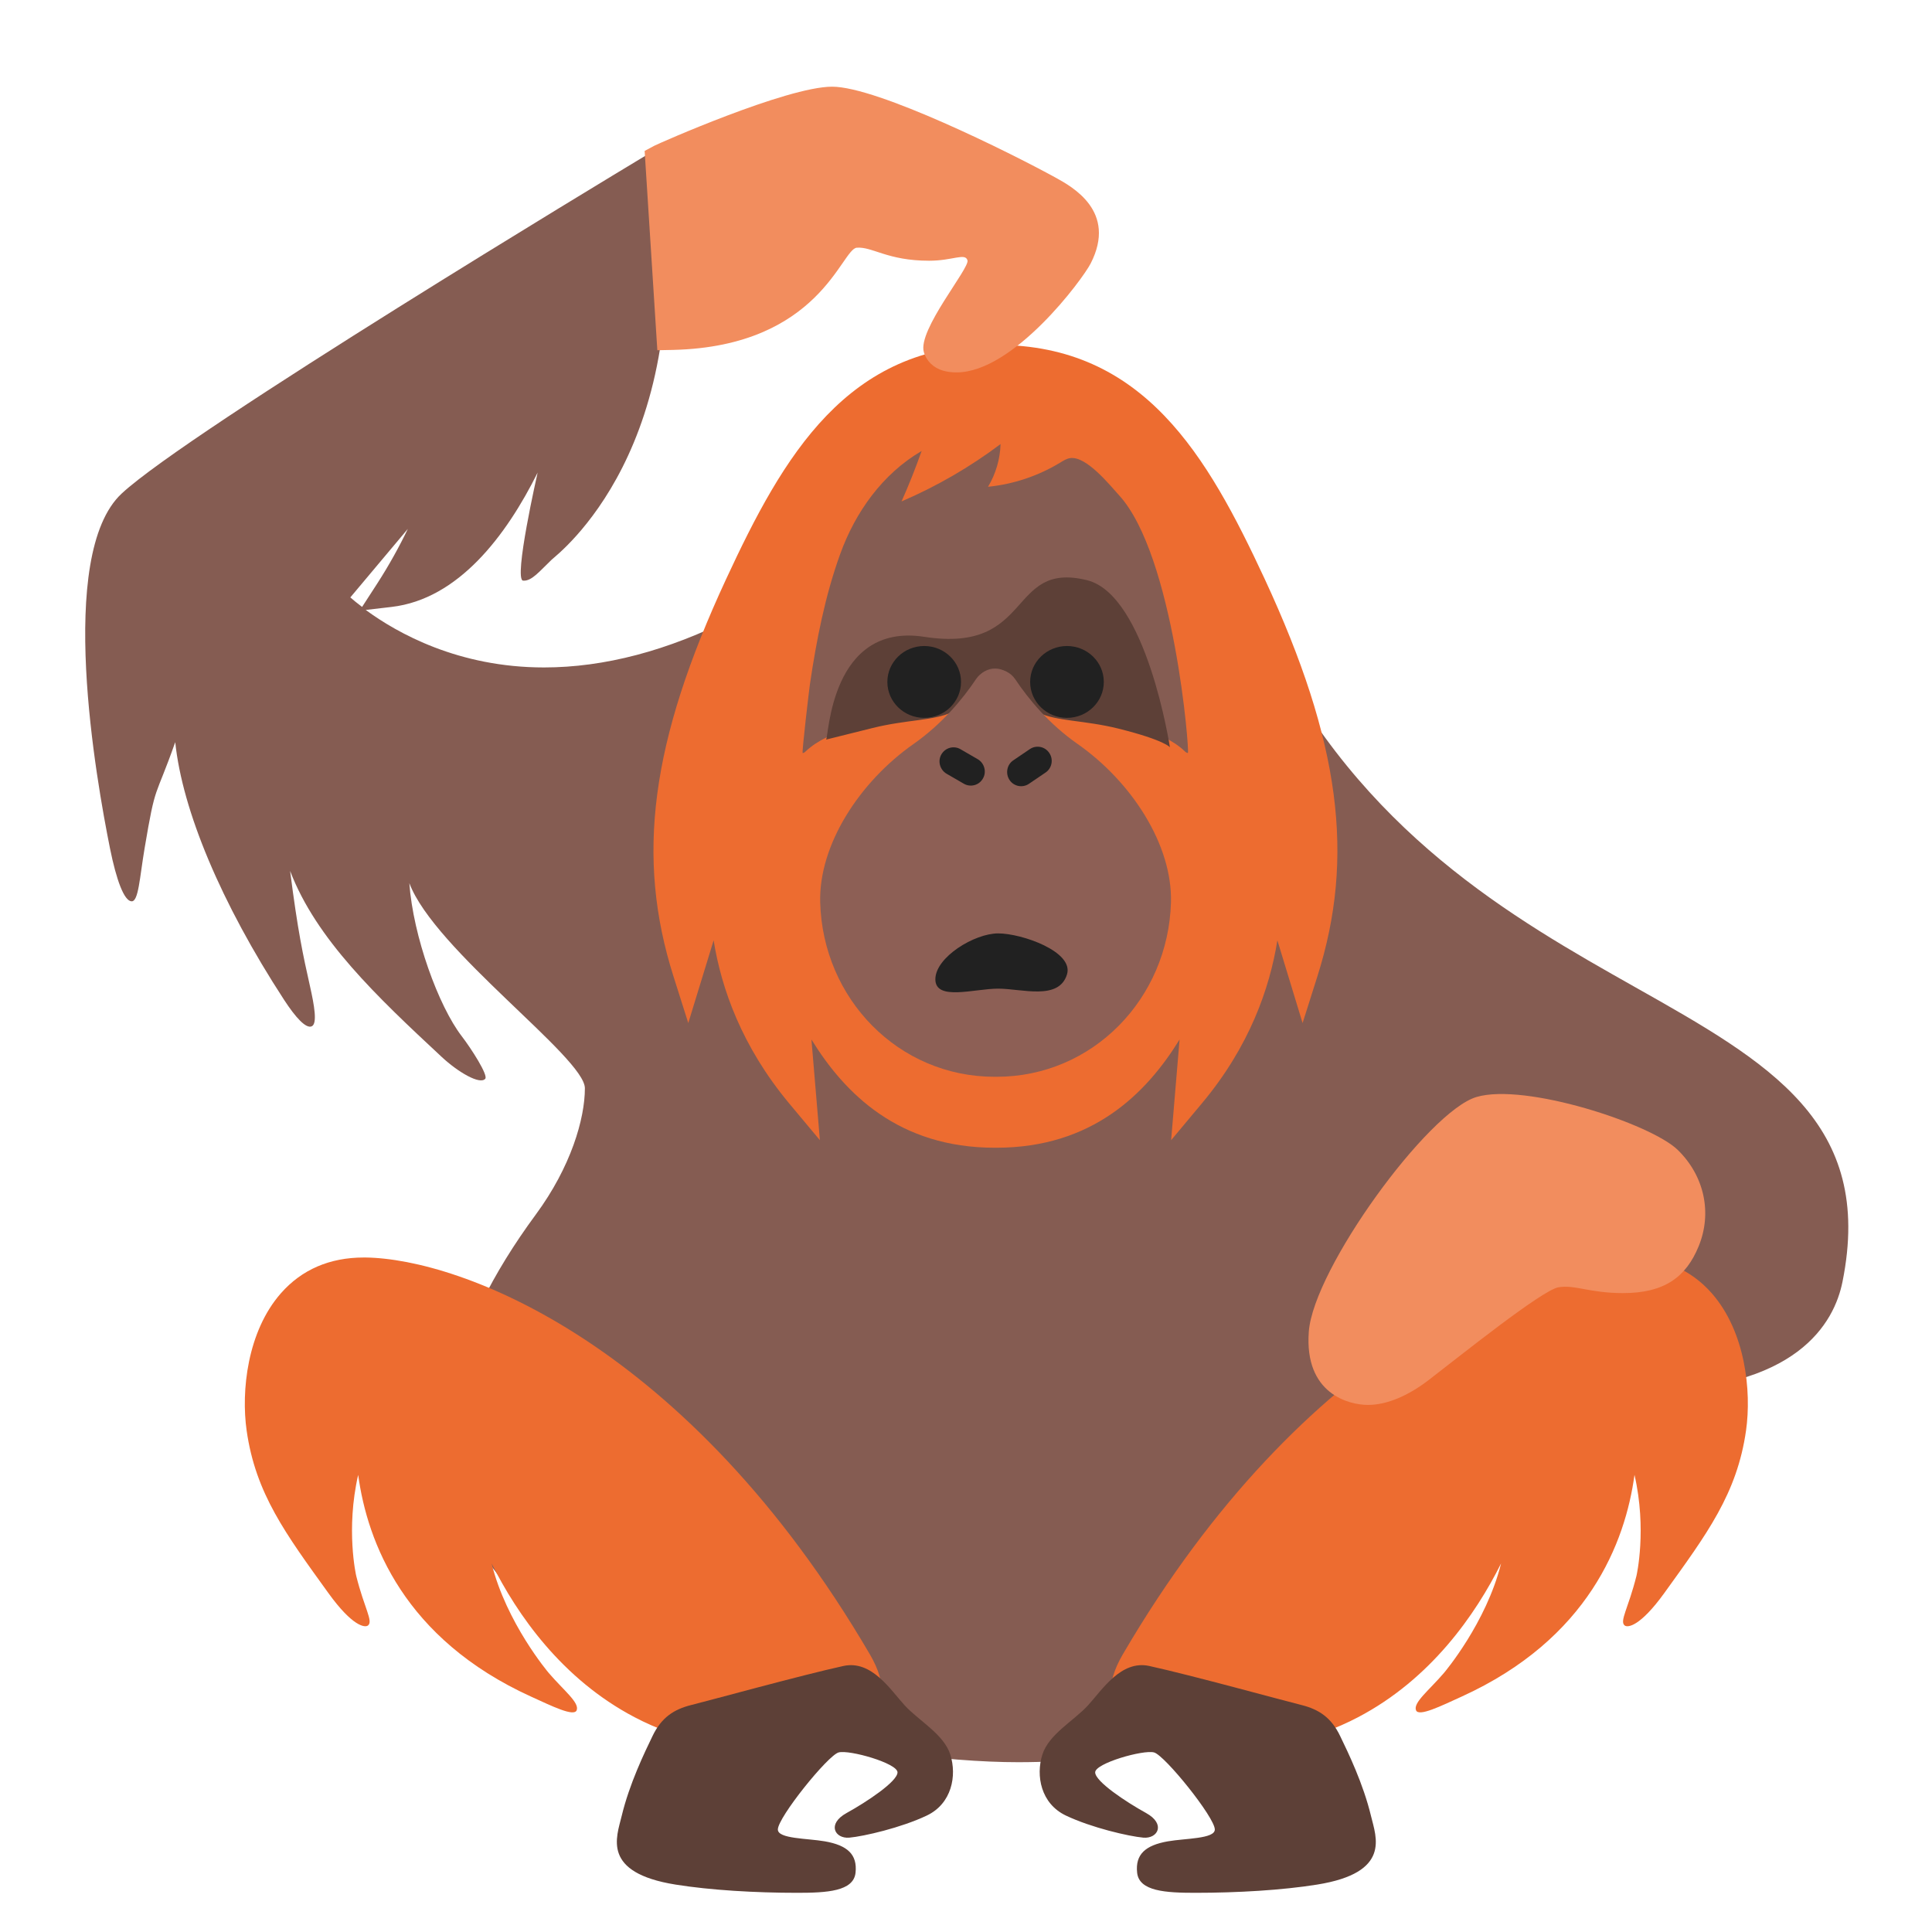<?xml version="1.0" encoding="UTF-8" standalone="no"?>
<svg
   enable-background="new 0 0 128 128"
   viewBox="0 0 128 128"
   version="1.1"
   id="svg15600"
   sodipodi:docname="emoji_u1f9a7.svg"
   inkscape:version="1.2.2 (732a01da63, 2022-12-09)"
   xml:space="preserve"
   xmlns:inkscape="http://www.inkscape.org/namespaces/inkscape"
   xmlns:sodipodi="http://sodipodi.sourceforge.net/DTD/sodipodi-0.dtd"
   xmlns="http://www.w3.org/2000/svg"
   xmlns:svg="http://www.w3.org/2000/svg"><defs
     id="defs15604" /><sodipodi:namedview
     id="namedview15602"
     pagecolor="#ffffff"
     bordercolor="#000000"
     borderopacity="0.25"
     inkscape:showpageshadow="2"
     inkscape:pageopacity="0.0"
     inkscape:pagecheckerboard="0"
     inkscape:deskcolor="#d1d1d1"
     showgrid="false"
     inkscape:zoom="2.9996795"
     inkscape:cx="48.005128"
     inkscape:cy="72.341061"
     inkscape:window-width="1366"
     inkscape:window-height="697"
     inkscape:window-x="-8"
     inkscape:window-y="-8"
     inkscape:window-maximized="1"
     inkscape:current-layer="svg15600" /><linearGradient
     id="b"
     x1="63.696"
     x2="63.885"
     y1="115.66"
     y2="11.887"
     gradientUnits="userSpaceOnUse"><stop
       stop-color="#BF360C"
       offset="0"
       id="stop15530" /><stop
       stop-color="#E64A19"
       offset=".505"
       id="stop15532" /><stop
       stop-color="#FF7043"
       offset="1"
       id="stop15534" /></linearGradient><linearGradient
     id="a"
     x1="65.962"
     x2="65.962"
     y1="23.278"
     y2="63.348"
     gradientUnits="userSpaceOnUse"><stop
       stop-color="#E64A19"
       offset="0"
       id="stop15559" /><stop
       stop-color="#FF7043"
       offset="1"
       id="stop15561" /></linearGradient><g
     id="g20173"><path
       d="m 67.46,116.75 c -4.71,0 -12.35,-0.87 -19.67,-3.31 -5.81,-1.94 -13.42,-5.58 -16.61,-11.9 -3.03,-5.99 -1.57,-13.08 4.33,-21.09 2.31,-3.14 3.24,-6.322 3.24,-8.35 0,-2.028 -9.97,-9.16 -11.63,-13.59 0.25,3.52 1.934,8.143 3.47,10.14 0.655,0.852 1.758,2.583 1.56,2.82 -0.348,0.416 -1.806,-0.44 -2.88,-1.44 -4.314,-4.017 -8.32,-7.8 -10.05,-12.33 0.51,3.99 0.85,5.557 1.32,7.65 0.281,1.25 0.499,2.474 0.111,2.646 -0.378,0.167 -1.061,-0.573 -1.831,-1.756 -4.193,-6.439 -6.74,-12.56 -7.21,-17.07 -1.37,3.89 -1.279,2.571 -2.03,7.03 C 9.251,58.153 9.179,59.74 8.715,59.715 8.228,59.688 7.715,58.335 7.285,56.195 6.399,51.785 3.7,36.76 8.06,32.7 c 4.45,-4.15 32.94,-21.32 34.15,-22.05 l 1.29,-0.78 0.21,1.5 c 2.59,18.3 -6.788,25.356 -7.15,25.7 -0.808,0.768 -1.327,1.441 -1.9,1.4 -0.662,-0.048 0.96,-7.16 0.96,-7.16 -2.08,4.18 -5.25,8.38 -9.67,8.9 l -1.72,0.2 c 2.1,1.54 6.14,3.81 11.81,3.81 4,0 8.22,-1.11 12.55,-3.31 l 1.97,-1 -0.56,2.12 c -1.05,4.1 -0.84,9.89 -0.37,15.8 6.97,-12.28 12.55,-18.03 17.48,-18.03 7.27,0 10.46,4.61 14.17,11.88 l 0.96,-12.58 1.62,3.26 c 6.35,12.82 16.39,18.48 24.47,23.04 8.87,5 15.87,8.96 13.74,19.52 -0.54,2.7 -2.99,7.23 -13.26,7.23 -1.81,0 -3.8,-0.14 -5.92,-0.43 -2.08,-0.28 -4.06,-0.72 -5.91,-1.32 0.21,1.69 0.31,3.34 0.3,4.92 -0.07,15.82 -16.1,21.43 -29.82,21.43 z M 23.21,39.58 c 0.21,0.18 0.47,0.4 0.78,0.63 l 1.01,-1.56 c 0.78,-1.21 1.48,-2.48 2.02,-3.61 z"
       fill="url(#b)"
       id="path15537"
       style="fill:#855c52;fill-opacity:1"
       sodipodi:nodetypes="sccczcssscssscsssccccsscccsccccscccccscccsccccc" /><path
       d="M 46.21,18.5"
       fill="#b39ddb"
       id="path15541" /><path
       d="m 51.94,116.183 c -3.27,0 -7.06,-0.92 -9.89,-2.41 -4.83,-2.53 -7.79,-6.81 -9.48,-10.19 0.98,3.94 3.748,7.211 3.79,7.26 0.983,1.147 2.046,1.962 1.845,2.468 -0.178,0.446 -1.648,-0.281 -3.025,-0.908 -8.402,-3.825 -10.84,-10.21 -11.45,-14.69 -0.83,3.62 -0.14,6.65 -0.13,6.69 0.541,2.164 1.139,3.007 0.78,3.29 -0.195,0.154 -1.018,0.079 -2.627,-2.153 -2.815,-3.906 -4.82,-6.582 -5.413,-10.767 -0.37,-2.607 0.04,-6.55 2.27,-9.09 1.38,-1.57 3.23,-2.37 5.49,-2.37 h 0.12 c 6.28,0.08 21.35,5.67 33.41,26.29 1.19,2.03 0.88,3.42 0.41,4.23 -0.84,1.52 -3.02,2.35 -6.1,2.35 z"
       fill="#FF7043"
       id="path15543"
       style="fill:#ed6c30"
       sodipodi:nodetypes="sccssscsssscscccs" /><path
       id="path15547"
       d="m 45.794,112.962 c -1.144,0.285 -1.971,0.826 -2.558,2.045 -0.542,1.124 -1.532,3.16 -2.05,5.312 -0.336,1.394 -1.347,3.752 3.573,4.54 2.32,0.372 5.281,0.545 8.071,0.545 1.95,0 3.72,-0.098 3.852,-1.331 0.13,-1.217 -0.546,-1.817 -2.031,-2.079 -1.152,-0.203 -3.108,-0.161 -3.116,-0.781 -0.011,-0.791 3.313,-4.919 4.027,-5.11 0.713,-0.191 3.9,0.716 3.9,1.32 0,0.604 -2.037,1.957 -3.37,2.692 -1.333,0.734 -0.771,1.718 0.18,1.634 0.95,-0.085 3.43,-0.655 5.13,-1.464 1.66,-0.79 2,-2.641 1.561,-4.031 -0.43,-1.36 -2.083,-2.241 -3.025,-3.269 -0.928,-1.012 -2.183,-3.02 -4.06,-2.61 -2.699,0.589 -8.89,2.291 -10.082,2.587 z"
       style="fill:#5d4037;fill-opacity:1"
       sodipodi:nodetypes="sssssssszzzssssss" /><path
       d="m 65.9,76.04 c -6.35,0 -9.93,-3.58 -12.14,-7.17 l 0.56,6.67 -2.03,-2.43 c -3.15,-3.78 -4.5,-7.63 -5.01,-10.81 l -1.68,5.48 -0.97,-3.06 c -2.53,-7.95 -1.52,-15.59 3.48,-26.36 3.79,-8.17 8.01,-15.51 17.78,-15.51 h 0.12 c 9.77,0 13.98,7.34 17.78,15.51 5,10.77 6.01,18.41 3.48,26.36 l -0.97,3.06 -1.67,-5.48 c -0.51,3.18 -1.85,7.04 -5.01,10.81 l -2.03,2.43 0.56,-6.67 c -2.21,3.59 -5.79,7.17 -12.14,7.17 z"
       fill="url(#a)"
       id="path15564"
       style="fill:#ed6c30;fill-opacity:1" /><path
       d="m 74.13,32.8 c -0.62,-0.68 -2.15,-2.59 -3.22,-2.45 -0.24,0.03 -0.46,0.17 -0.67,0.3 -1.45,0.88 -3.09,1.43 -4.78,1.6 0.51,-0.85 0.8,-1.83 0.83,-2.83 -2.02,1.52 -4.23,2.8 -6.56,3.8 0.49,-1.1 0.93,-2.21 1.33,-3.34 -2.59,1.51 -4.4,4.06 -5.4,6.84 -1,2.77 -1.57,5.7 -2,8.61 -0.04,0.25 -0.55,4.56 -0.48,4.56 0.09,0 0.16,-0.07 0.22,-0.13 0.77,-0.72 1.82,-1.16 2.87,-1.5 2.67,-0.87 5.51,-1.28 8.34,-1.57 0.04,0 0.09,-0.01 0.13,-0.01 0.4,-0.04 0.8,-0.08 1.2,-0.11 0.4,0.03 0.8,0.07 1.2,0.11 0.04,0 0.09,0.01 0.13,0.01 2.83,0.29 5.67,0.7 8.34,1.57 1.05,0.34 2.1,0.77 2.87,1.5 0.06,0.06 0.13,0.12 0.22,0.13 0.13,0 -0.91,-13.11 -4.57,-17.09 z"
       fill="#BDAAD1"
       id="path15568"
       style="fill:#855c52;fill-opacity:1" /><path
       d="M 76.99,49.28"
       fill="none"
       opacity="0.2"
       stroke="#212121"
       stroke-miterlimit="10"
       id="path15572" /><path
       d="m 72.02,38.44 c -5.3,-1.31 -3.5,4.88 -10.79,3.75 -6.21,-0.96 -6.32,6.67 -6.5,6.81 l 3.09,-0.77 c 2.25,-0.56 4.09,-0.48 5.25,-1.05 0.85,-0.42 1.09,-1.25 1.52,-2.02 0.68,-1.21 2.06,-1.13 2.73,0.04 0.44,0.77 0.67,1.6 1.52,2.02 1.15,0.57 3,0.49 5.25,1.05 3.09,0.77 3.42,1.24 3.42,1.24 0,0 -1.54,-10.09 -5.49,-11.07 z"
       fill="#927DB2"
       id="path15574"
       style="fill:#5d4037" /><path
       d="m 71.38,49.28 c -1.9,-1.33 -3.25,-2.98 -4.12,-4.28 -0.31,-0.46 -0.81,-0.67 -1.3,-0.65 -0.49,-0.03 -0.99,0.19 -1.3,0.65 -0.87,1.3 -2.23,2.95 -4.12,4.28 -3.59,2.51 -6.3,6.69 -6.2,10.5 0.17,6.38 5.17,11.56 11.56,11.56 h 0.06 0.06 c 6.38,0 11.38,-5.18 11.56,-11.56 0.1,-3.81 -2.61,-7.99 -6.2,-10.5 z"
       fill="#7E6E9E"
       id="path15576"
       style="fill:#8d5f55;fill-opacity:1" /><path
       d="m 67.14,50.37 1.09,-0.74 c 0.43,-0.29 1.01,-0.17 1.29,0.26 0.29,0.43 0.17,1.02 -0.26,1.3 l -1.09,0.74 c -0.43,0.29 -1.01,0.17 -1.29,-0.26 -0.28,-0.43 -0.17,-1.02 0.26,-1.3 z"
       id="path15580"
       style="fill:#212121" /><path
       d="m 63.85,51.92 -1.14,-0.66 c -0.44,-0.26 -0.6,-0.84 -0.34,-1.28 0.26,-0.45 0.83,-0.6 1.27,-0.34 l 1.14,0.66 c 0.44,0.26 0.6,0.84 0.34,1.28 -0.25,0.45 -0.83,0.6 -1.27,0.34 z"
       id="path15582"
       style="fill:#212121" /><ellipse
       cx="61.23"
       cy="45.18"
       rx="2.44"
       ry="2.38"
       id="ellipse15584"
       style="fill:#212121" /><ellipse
       cx="70.69"
       cy="45.18"
       rx="2.44"
       ry="2.38"
       id="ellipse15586"
       style="fill:#212121" /><path
       d="m 70.69,64.56 c -0.54,1.75 -2.99,0.94 -4.56,0.94 -1.57,0 -4.16,0.84 -4.16,-0.62 0,-1.46 2.59,-3.04 4.16,-3.04 1.57,0 5.03,1.21 4.56,2.72 z"
       id="path15588"
       style="fill:#212121" /><path
       d="m 63.37,24.673 c -0.303,0 -0.594,-0.034 -0.874,-0.112 -0.639,-0.179 -1.11,-0.628 -1.289,-1.233 -0.426,-1.457 3.04,-5.555 2.892,-6.076 -0.148,-0.521 -0.969,0.022 -2.543,0.022 -2.758,0 -3.758,-0.941 -4.789,-0.863 -1.031,0.078 -2.439,6.525 -12.141,6.771 l -1.076,0.022 -0.841,-13.206 0.628,-0.336 c 0.269,-0.146 8.789,-3.919 11.794,-3.919 3.004,0 11.805,4.378 14.787,6.015 1.121,0.616 4.107,2.244 2.343,5.695 -0.545,1.067 -5.112,7.22 -8.89,7.22 z"
       fill="#bdaad1"
       id="path15590"
       style="fill:#f28d5e;stroke-width:1"
       sodipodi:nodetypes="scczszcccczssss" /><path
       d="m 80.08,116.183 c 3.27,0 7.06,-0.92 9.89,-2.41 4.83,-2.53 7.79,-6.81 9.48,-10.19 -0.98,3.94 -3.748,7.211 -3.79,7.26 -0.983,1.147 -2.046,1.962 -1.845,2.468 0.178,0.446 1.648,-0.281 3.025,-0.908 8.402,-3.825 10.84,-10.21 11.45,-14.69 0.83,3.62 0.14,6.65 0.13,6.69 -0.541,2.164 -1.139,3.007 -0.78,3.29 0.195,0.154 1.018,0.079 2.627,-2.153 2.815,-3.906 4.82,-6.582 5.413,-10.767 0.37,-2.607 -0.04,-6.55 -2.27,-9.09 -1.38,-1.57 -3.23,-2.37 -5.49,-2.37 h -0.12 c -6.28,0.08 -21.35,5.67 -33.41,26.29 -1.19,2.03 -0.88,3.42 -0.41,4.23 0.84,1.52 3.02,2.35 6.1,2.35 z"
       fill="#FF7043"
       id="path20151"
       style="fill:#ed6c30"
       sodipodi:nodetypes="sccssscsssscscccs" /><path
       d="m 90.63,93.08 c -1.225,0 -4.236,-0.707 -3.917,-4.868 C 87.033,84.051 94.605,73.633 97.82,72.679 c 3.215,-0.954 11.555,1.766 13.34,3.511 1.755,1.715 2.289,4.16 1.38,6.38 -0.831,2.03 -2.257,3.101 -5.005,3.101 -2.232,0 -3.187,-0.569 -4.281,-0.385 -1.095,0.184 -6.623,4.627 -8.596,6.142 C 93.255,92.505 91.855,93.08 90.63,93.08 Z"
       fill="#BDAAD1"
       id="path15594"
       style="fill:#f28d5e"
       sodipodi:nodetypes="zzzssszsz" /><path
       id="path20153"
       d="m 86.226,112.962 c 1.144,0.285 1.971,0.826 2.558,2.045 0.542,1.124 1.532,3.16 2.05,5.312 0.336,1.394 1.347,3.752 -3.573,4.54 -2.32,0.372 -5.281,0.545 -8.071,0.545 -1.95,0 -3.72,-0.098 -3.852,-1.331 -0.13,-1.217 0.546,-1.817 2.031,-2.079 1.152,-0.203 3.108,-0.161 3.116,-0.781 0.011,-0.791 -3.313,-4.919 -4.027,-5.11 -0.713,-0.191 -3.9,0.716 -3.9,1.32 0,0.604 2.037,1.957 3.37,2.692 1.333,0.734 0.771,1.718 -0.18,1.634 -0.95,-0.085 -3.43,-0.655 -5.13,-1.464 -1.66,-0.79 -2,-2.641 -1.561,-4.031 0.43,-1.36 2.083,-2.241 3.025,-3.269 0.928,-1.012 2.183,-3.02 4.06,-2.61 2.699,0.589 8.89,2.291 10.082,2.587 z"
       style="fill:#5d4037;fill-opacity:1"
       sodipodi:nodetypes="sssssssszzzssssss" /></g></svg>
